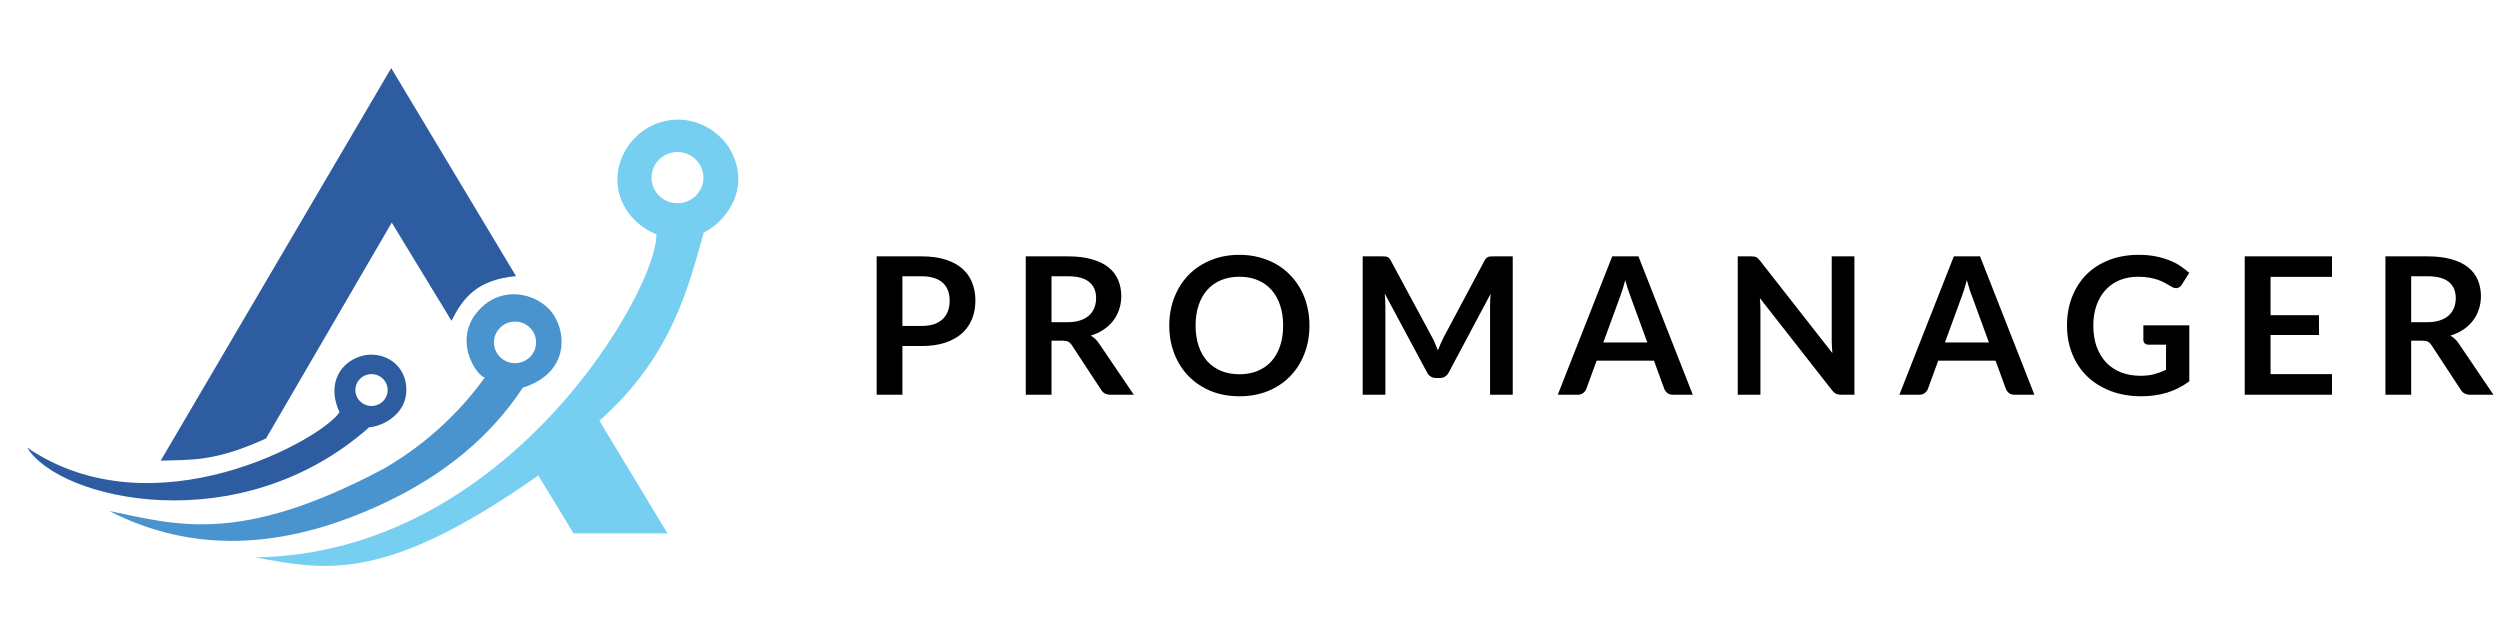 <svg width="209" height="53" viewBox="0 0 209 53" fill="none" xmlns="http://www.w3.org/2000/svg">
<path d="M77.048 27.248C77.443 27.248 77.787 27.2 78.08 27.104C78.373 27.003 78.616 26.861 78.808 26.68C79.005 26.493 79.152 26.269 79.248 26.008C79.344 25.741 79.392 25.445 79.392 25.12C79.392 24.811 79.344 24.531 79.248 24.28C79.152 24.029 79.008 23.816 78.816 23.64C78.624 23.464 78.381 23.331 78.088 23.24C77.795 23.144 77.448 23.096 77.048 23.096H75.44V27.248H77.048ZM77.048 21.432C77.821 21.432 78.491 21.523 79.056 21.704C79.621 21.885 80.088 22.139 80.456 22.464C80.824 22.789 81.096 23.179 81.272 23.632C81.453 24.085 81.544 24.581 81.544 25.12C81.544 25.68 81.451 26.195 81.264 26.664C81.077 27.128 80.797 27.528 80.424 27.864C80.051 28.2 79.581 28.461 79.016 28.648C78.456 28.835 77.8 28.928 77.048 28.928H75.44V33H73.288V21.432H77.048ZM89.25 26.936C89.656 26.936 90.008 26.885 90.306 26.784C90.61 26.683 90.858 26.544 91.05 26.368C91.248 26.187 91.394 25.973 91.49 25.728C91.586 25.483 91.634 25.213 91.634 24.92C91.634 24.333 91.44 23.883 91.05 23.568C90.666 23.253 90.077 23.096 89.282 23.096H87.906V26.936H89.25ZM94.786 33H92.842C92.474 33 92.208 32.856 92.042 32.568L89.61 28.864C89.52 28.725 89.418 28.627 89.306 28.568C89.2 28.509 89.04 28.48 88.826 28.48H87.906V33H85.754V21.432H89.282C90.066 21.432 90.738 21.515 91.298 21.68C91.864 21.84 92.325 22.067 92.682 22.36C93.045 22.653 93.312 23.005 93.482 23.416C93.653 23.821 93.738 24.269 93.738 24.76C93.738 25.149 93.68 25.517 93.562 25.864C93.45 26.211 93.285 26.525 93.066 26.808C92.853 27.091 92.586 27.339 92.266 27.552C91.952 27.765 91.592 27.933 91.186 28.056C91.325 28.136 91.453 28.232 91.57 28.344C91.688 28.451 91.794 28.579 91.89 28.728L94.786 33ZM109.471 27.216C109.471 28.064 109.33 28.851 109.047 29.576C108.77 30.296 108.375 30.92 107.863 31.448C107.351 31.976 106.735 32.389 106.015 32.688C105.295 32.981 104.495 33.128 103.615 33.128C102.741 33.128 101.943 32.981 101.223 32.688C100.503 32.389 99.885 31.976 99.367 31.448C98.855 30.92 98.458 30.296 98.175 29.576C97.893 28.851 97.751 28.064 97.751 27.216C97.751 26.368 97.893 25.584 98.175 24.864C98.458 24.139 98.855 23.512 99.367 22.984C99.885 22.456 100.503 22.045 101.223 21.752C101.943 21.453 102.741 21.304 103.615 21.304C104.202 21.304 104.754 21.373 105.271 21.512C105.789 21.645 106.263 21.837 106.695 22.088C107.127 22.333 107.514 22.635 107.855 22.992C108.202 23.344 108.495 23.739 108.735 24.176C108.975 24.613 109.157 25.088 109.279 25.6C109.407 26.112 109.471 26.651 109.471 27.216ZM107.271 27.216C107.271 26.581 107.186 26.013 107.015 25.512C106.845 25.005 106.602 24.576 106.287 24.224C105.973 23.872 105.589 23.603 105.135 23.416C104.687 23.229 104.181 23.136 103.615 23.136C103.05 23.136 102.541 23.229 102.087 23.416C101.639 23.603 101.255 23.872 100.935 24.224C100.621 24.576 100.378 25.005 100.207 25.512C100.037 26.013 99.951 26.581 99.951 27.216C99.951 27.851 100.037 28.421 100.207 28.928C100.378 29.429 100.621 29.856 100.935 30.208C101.255 30.555 101.639 30.821 102.087 31.008C102.541 31.195 103.05 31.288 103.615 31.288C104.181 31.288 104.687 31.195 105.135 31.008C105.589 30.821 105.973 30.555 106.287 30.208C106.602 29.856 106.845 29.429 107.015 28.928C107.186 28.421 107.271 27.851 107.271 27.216ZM126.465 21.432V33H124.569V25.528C124.569 25.229 124.585 24.907 124.617 24.56L121.121 31.128C120.956 31.443 120.702 31.6 120.361 31.6H120.057C119.716 31.6 119.462 31.443 119.297 31.128L115.761 24.536C115.777 24.712 115.79 24.885 115.801 25.056C115.812 25.227 115.817 25.384 115.817 25.528V33H113.921V21.432H115.545C115.641 21.432 115.724 21.435 115.793 21.44C115.862 21.445 115.924 21.459 115.977 21.48C116.036 21.501 116.086 21.536 116.129 21.584C116.177 21.632 116.222 21.696 116.265 21.776L119.729 28.2C119.82 28.371 119.902 28.547 119.977 28.728C120.057 28.909 120.134 29.096 120.209 29.288C120.284 29.091 120.361 28.901 120.441 28.72C120.521 28.533 120.606 28.355 120.697 28.184L124.113 21.776C124.156 21.696 124.201 21.632 124.249 21.584C124.297 21.536 124.348 21.501 124.401 21.48C124.46 21.459 124.524 21.445 124.593 21.44C124.662 21.435 124.745 21.432 124.841 21.432H126.465ZM137.718 28.632L136.31 24.784C136.241 24.613 136.169 24.411 136.094 24.176C136.019 23.941 135.945 23.688 135.87 23.416C135.801 23.688 135.729 23.944 135.654 24.184C135.579 24.419 135.507 24.624 135.438 24.8L134.038 28.632H137.718ZM141.518 33H139.854C139.667 33 139.515 32.955 139.398 32.864C139.281 32.768 139.193 32.651 139.134 32.512L138.27 30.152H133.478L132.614 32.512C132.571 32.635 132.489 32.747 132.366 32.848C132.243 32.949 132.091 33 131.91 33H130.23L134.782 21.432H136.974L141.518 33ZM155.028 21.432V33H153.924C153.753 33 153.609 32.973 153.492 32.92C153.38 32.861 153.27 32.765 153.164 32.632L147.124 24.92C147.156 25.272 147.172 25.597 147.172 25.896V33H145.276V21.432H146.404C146.494 21.432 146.572 21.437 146.636 21.448C146.705 21.453 146.764 21.469 146.812 21.496C146.865 21.517 146.916 21.552 146.964 21.6C147.012 21.643 147.065 21.701 147.124 21.776L153.188 29.52C153.172 29.333 153.158 29.149 153.148 28.968C153.137 28.787 153.132 28.619 153.132 28.464V21.432H155.028ZM166.276 28.632L164.868 24.784C164.798 24.613 164.726 24.411 164.652 24.176C164.577 23.941 164.502 23.688 164.428 23.416C164.358 23.688 164.286 23.944 164.212 24.184C164.137 24.419 164.065 24.624 163.996 24.8L162.596 28.632H166.276ZM170.076 33H168.412C168.225 33 168.073 32.955 167.956 32.864C167.838 32.768 167.75 32.651 167.692 32.512L166.828 30.152H162.036L161.172 32.512C161.129 32.635 161.046 32.747 160.924 32.848C160.801 32.949 160.649 33 160.468 33H158.788L163.34 21.432H165.532L170.076 33ZM183.025 27.2V31.88C182.439 32.312 181.812 32.629 181.145 32.832C180.484 33.029 179.775 33.128 179.017 33.128C178.073 33.128 177.217 32.981 176.449 32.688C175.687 32.395 175.033 31.987 174.489 31.464C173.951 30.941 173.535 30.317 173.241 29.592C172.948 28.867 172.801 28.075 172.801 27.216C172.801 26.347 172.943 25.549 173.225 24.824C173.508 24.099 173.908 23.475 174.425 22.952C174.948 22.429 175.58 22.024 176.321 21.736C177.063 21.448 177.895 21.304 178.817 21.304C179.287 21.304 179.724 21.341 180.129 21.416C180.54 21.491 180.919 21.595 181.265 21.728C181.617 21.856 181.937 22.013 182.225 22.2C182.513 22.387 182.777 22.592 183.017 22.816L182.401 23.792C182.305 23.947 182.18 24.043 182.025 24.08C181.871 24.112 181.703 24.072 181.521 23.96C181.345 23.859 181.169 23.757 180.993 23.656C180.817 23.555 180.62 23.467 180.401 23.392C180.188 23.317 179.945 23.256 179.673 23.208C179.407 23.16 179.097 23.136 178.745 23.136C178.175 23.136 177.657 23.232 177.193 23.424C176.735 23.616 176.343 23.891 176.017 24.248C175.692 24.605 175.441 25.035 175.265 25.536C175.089 26.037 175.001 26.597 175.001 27.216C175.001 27.877 175.095 28.469 175.281 28.992C175.473 29.509 175.74 29.949 176.081 30.312C176.428 30.669 176.844 30.944 177.329 31.136C177.815 31.323 178.356 31.416 178.953 31.416C179.38 31.416 179.761 31.371 180.097 31.28C180.433 31.189 180.761 31.067 181.081 30.912V28.816H179.625C179.487 28.816 179.377 28.779 179.297 28.704C179.223 28.624 179.185 28.528 179.185 28.416V27.2H183.025ZM189.819 23.144V26.352H193.867V28.008H189.819V31.28H194.955V33H187.659V21.432H194.955V23.144H189.819ZM202.918 26.936C203.323 26.936 203.675 26.885 203.974 26.784C204.278 26.683 204.526 26.544 204.718 26.368C204.915 26.187 205.062 25.973 205.158 25.728C205.254 25.483 205.302 25.213 205.302 24.92C205.302 24.333 205.107 23.883 204.718 23.568C204.334 23.253 203.744 23.096 202.95 23.096H201.574V26.936H202.918ZM208.454 33H206.51C206.142 33 205.875 32.856 205.71 32.568L203.278 28.864C203.187 28.725 203.086 28.627 202.974 28.568C202.867 28.509 202.707 28.48 202.494 28.48H201.574V33H199.422V21.432H202.95C203.734 21.432 204.406 21.515 204.966 21.68C205.531 21.84 205.992 22.067 206.35 22.36C206.712 22.653 206.979 23.005 207.15 23.416C207.32 23.821 207.406 24.269 207.406 24.76C207.406 25.149 207.347 25.517 207.23 25.864C207.118 26.211 206.952 26.525 206.734 26.808C206.52 27.091 206.254 27.339 205.934 27.552C205.619 27.765 205.259 27.933 204.854 28.056C204.992 28.136 205.12 28.232 205.238 28.344C205.355 28.451 205.462 28.579 205.558 28.728L208.454 33Z" fill="black"/>
<path d="M32.705 5.693L13.434 38.511C15.986 38.427 17.973 38.61 22.241 36.654L32.751 18.61L37.749 26.82C38.733 24.825 39.95 23.387 43.138 23.083L32.705 5.693Z" fill="#2D5CA0"/>
<path d="M32.407 32.608C32.407 32.255 32.265 31.917 32.012 31.667C31.759 31.417 31.416 31.277 31.058 31.277C30.7 31.277 30.357 31.417 30.104 31.667C29.851 31.917 29.708 32.255 29.708 32.608C29.708 32.962 29.851 33.3 30.104 33.55C30.357 33.8 30.7 33.94 31.058 33.94C31.416 33.94 31.759 33.8 32.012 33.55C32.265 33.3 32.407 32.962 32.407 32.608ZM2.276 37.425C12.864 44.637 26.977 36.682 28.383 34.456C27.36 32.284 28.27 30.369 30.148 29.786C31.548 29.331 33.463 29.995 33.896 31.874C34.431 34.564 31.885 35.683 30.87 35.715C20.044 45.315 4.946 41.807 2.276 37.425Z" fill="#2D5CA0"/>
<path d="M40.534 31.558C39.942 31.546 37.432 28.099 40.495 25.483C42.058 24.199 44.146 24.407 45.535 25.508C47.34 26.882 48.06 31.042 43.711 32.407C40.942 36.603 37.057 39.699 32.326 41.96C23.512 46.171 15.85 46.165 9.13 42.718C14.676 43.839 19.933 45.643 32.08 39.184C35.303 37.328 38.227 34.748 40.534 31.558ZM44.817 28.623C44.817 27.664 44.028 26.886 43.056 26.886C42.083 26.886 41.294 27.664 41.294 28.623C41.294 29.583 42.083 30.36 43.056 30.36C44.028 30.36 44.817 29.583 44.817 28.623Z" fill="#4994CE"/>
<path d="M58.804 14.85C58.804 13.668 57.832 12.709 56.634 12.709C55.436 12.709 54.465 13.668 54.465 14.85C54.465 16.031 55.436 16.99 56.634 16.99C57.832 16.99 58.804 16.031 58.804 14.85ZM21.317 46.592C42.57 46.344 55.055 24.002 54.87 19.584C52.073 18.457 50.614 15.283 52.397 12.38C54.318 9.402 58.515 9.115 60.806 12.122C62.976 15.409 60.885 18.405 58.828 19.455C57.643 23.612 56.267 29.769 50.107 35.166L55.8 44.591H47.948L45.003 39.749C32.305 48.663 27.406 47.733 21.317 46.592Z" fill="#76CEF0"/>
</svg>
